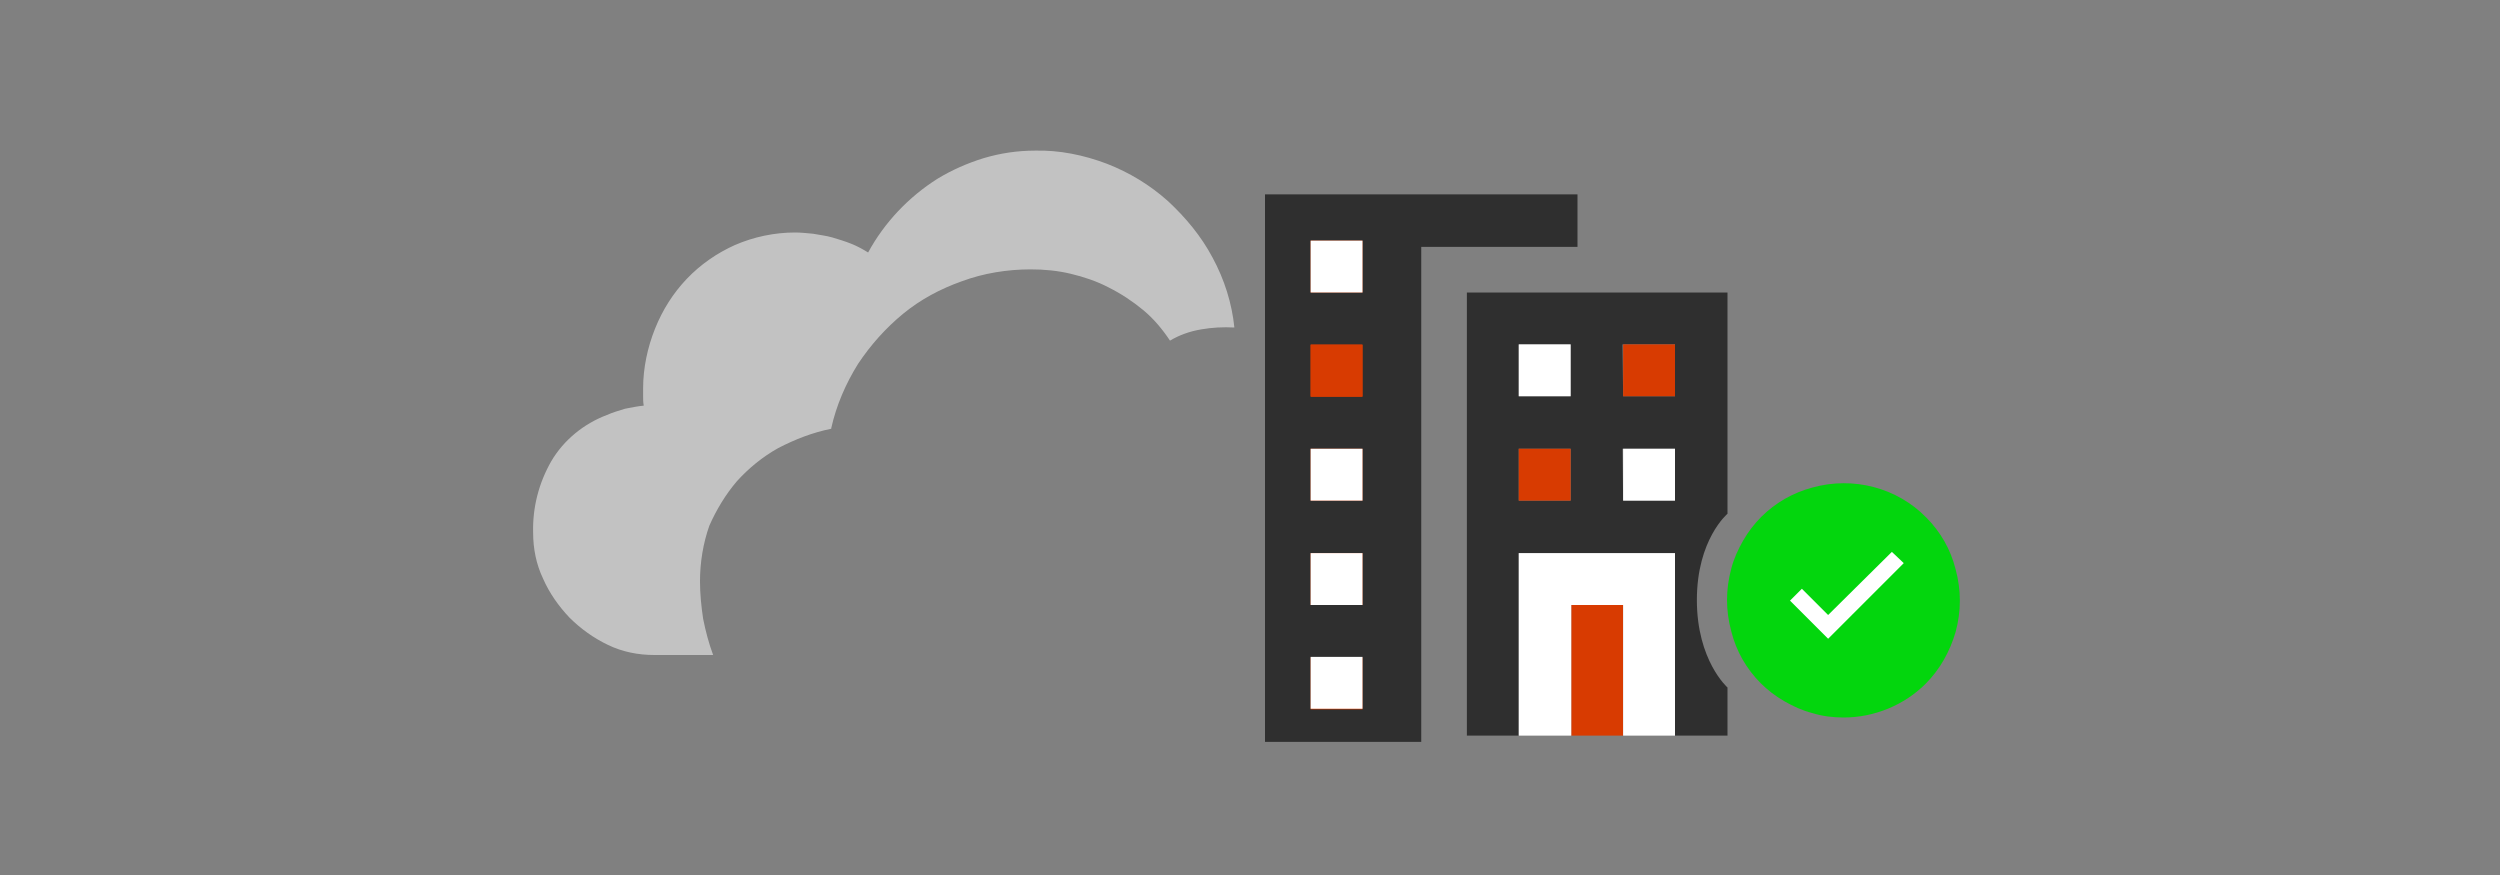 <?xml version="1.0" encoding="utf-8"?>
<!-- Generator: Adobe Illustrator 23.0.1, SVG Export Plug-In . SVG Version: 6.00 Build 0)  -->
<svg version="1.1" id="Layer_1" xmlns="http://www.w3.org/2000/svg" xmlns:xlink="http://www.w3.org/1999/xlink" x="0px" y="0px"
	 viewBox="0 0 400 140" style="enable-background:new 0 0 400 140;" xml:space="preserve">
<rect x="0" y="0" width="400" height="140" fill="#808080" stroke="none"/>
<style type="text/css">
	.st0{fill:#C2C2C2;}
	.st1{fill:#2F2F2F;}
	.st2{fill:#D83B01;}
	.st3{fill:#FFFFFF;}
	.st4{fill:#03D60D;}
</style>
<title>Office_365_3_400x140</title>
<path class="st0" d="M117.9,77c1.9-2.1,4.1-3.9,6.6-5.3c2.7-1.4,5.5-2.5,8.5-3.1v-0.1c0.8-3.6,2.3-7.1,4.3-10.3c2-3,4.4-5.7,7.2-8
	c2.8-2.3,6-4,9.4-5.2c3.5-1.3,7.3-1.9,11-1.9c2.2,0,4.3,0.2,6.4,0.7c2.1,0.5,4.2,1.2,6.1,2.2c2,1,3.8,2.2,5.5,3.6
	c1.7,1.4,3.1,3.1,4.3,4.9c1.5-0.9,3.2-1.5,5-1.8c1.7-0.3,3.5-0.4,5.3-0.3c-0.4-3.9-1.6-7.7-3.5-11.2c-1.8-3.4-4.3-6.4-7.1-9
	c-2.9-2.6-6.2-4.6-9.8-6c-3.7-1.4-7.6-2.2-11.5-2.1c-2.8,0-5.5,0.4-8.2,1.2c-2.6,0.8-5.1,1.9-7.4,3.3c-4.6,2.9-8.5,7-11.1,11.8
	c-0.8-0.5-1.7-1-2.7-1.4c-1-0.4-2-0.7-3-1c-1-0.3-2.1-0.4-3.1-0.6c-1-0.1-2-0.2-2.9-0.2c-3.3,0-6.6,0.7-9.6,2
	c-2.9,1.3-5.5,3.1-7.7,5.4c-2.2,2.3-3.9,5-5.1,8c-1.2,3-1.9,6.3-1.9,9.5c0,0.5,0,0.9,0,1.4c0,0.4,0,0.9,0.1,1.4c-1,0.1-2,0.3-3,0.5
	c-1,0.3-2,0.6-2.9,1c-3.7,1.4-6.9,4-8.9,7.4c-2,3.5-3,7.4-2.9,11.4c0,2.6,0.5,5.1,1.6,7.4c1,2.3,2.5,4.4,4.2,6.2
	c1.8,1.8,3.9,3.3,6.2,4.4c2.3,1.1,4.8,1.6,7.4,1.6h9.4c-0.7-1.9-1.2-3.8-1.6-5.8c-0.3-2-0.5-4-0.5-6c0-3,0.5-6.1,1.5-8.9
	C114.6,81.6,116.1,79.1,117.9,77z"/>
<g id="on_premises_building_1_">
	<polygon class="st1" points="252.4,39.5 252.4,31.1 202.4,31.1 202.4,118.7 227.4,118.7 227.4,39.5 	"/>
	<path class="st1" d="M243,88.5h25v29.2h8.4V110c0,0-4.9-4.3-4.9-14s4.9-13.8,4.9-13.8V46.8h-41.7v70.9h8.3V88.5z M259.6,55.1h8.4
		v8.3h-8.3L259.6,55.1z M259.6,71.8h8.4v8.3h-8.3L259.6,71.8z M243,55.1h8.3v8.3H243V55.1z M243,71.8h8.3v8.3H243V71.8z"/>
	<rect x="251.4" y="96.8" class="st2" width="8.3" height="20.9"/>
	<path class="st2" d="M218,113.5h-8.3v-8.3h8.3V113.5z M218,96.8h-8.3v-8.3h8.3V96.8z M218,80.1h-8.3v-8.3h8.3V80.1z M218,63.5h-8.3
		v-8.3h8.3V63.5z M218,46.8h-8.3v-8.3h8.3V46.8z"/>
	<rect x="209.7" y="55.1" class="st2" width="8.3" height="8.3"/>
	<rect x="209.7" y="38.5" class="st3" width="8.3" height="8.3"/>
	<rect x="209.7" y="71.8" class="st3" width="8.3" height="8.3"/>
	<rect x="209.7" y="88.5" class="st3" width="8.3" height="8.3"/>
	<rect x="209.7" y="105.1" class="st3" width="8.3" height="8.3"/>
	<rect x="243" y="71.8" class="st2" width="8.3" height="8.3"/>
	<rect x="243" y="55.1" class="st3" width="8.3" height="8.3"/>
	<rect x="259.7" y="71.8" class="st3" width="8.3" height="8.3"/>
	<rect x="259.7" y="55.1" class="st2" width="8.3" height="8.3"/>
	<polygon class="st3" points="268,88.5 243,88.5 243,117.7 251.4,117.7 251.4,96.8 259.7,96.8 259.7,117.7 268,117.7 	"/>
</g>
<g id="trusted_application_server">
	<path class="st4" d="M295,114.8c-1.7,0-3.4-0.2-5-0.7c-1.6-0.4-3.1-1.1-4.5-1.9c-1.4-0.8-2.7-1.8-3.8-2.9c-1.1-1.1-2.1-2.4-2.9-3.8
		c-0.8-1.4-1.4-2.9-1.8-4.5c-0.9-3.3-0.9-6.7,0-10c0.4-1.6,1.1-3.1,1.9-4.5c0.8-1.4,1.8-2.7,2.9-3.8c1.1-1.1,2.4-2.1,3.8-2.9
		c1.4-0.8,2.9-1.4,4.4-1.8c6.5-1.8,13.5,0,18.2,4.8c1.1,1.1,2.1,2.4,2.9,3.8c0.8,1.4,1.4,2.9,1.8,4.5c0.9,3.3,0.9,6.7,0,10
		c-0.9,3.1-2.5,6-4.8,8.3C304.7,112.8,299.9,114.8,295,114.8z"/>
	<polygon class="st3" points="292.5,98.4 288.3,94.2 286.4,96.1 292.5,102.2 304.6,90.1 302.7,88.3 	"/>
</g>
</svg>
